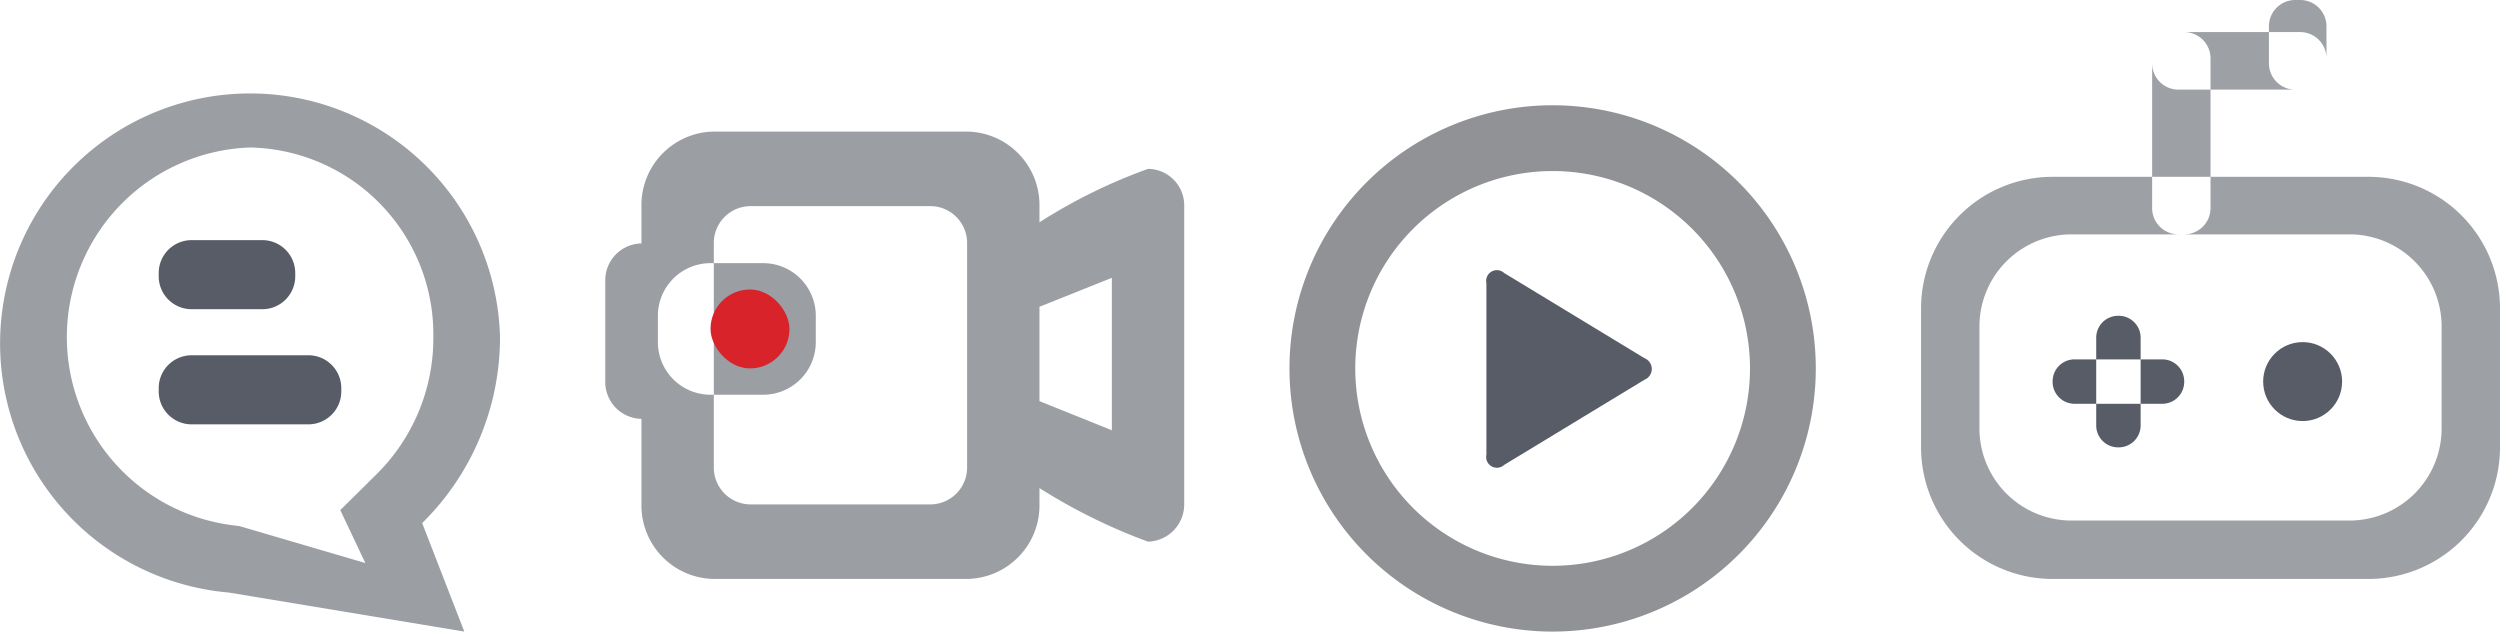 <svg id="navigation" xmlns="http://www.w3.org/2000/svg" width="95" height="24" viewBox="0 0 95 24">
  <defs>
    <style>
      .cls-1 {
        fill: #9b9ea3;
      }

      .cls-1, .cls-2, .cls-4, .cls-5 {
        fill-rule: evenodd;
      }

      .cls-2, .cls-6 {
        fill: #575c67;
      }

      .cls-3 {
        fill: #d8232a;
      }

      .cls-4 {
        fill: #909296;
      }

      .cls-5 {
        fill: #9da0a5;
      }
    </style>
  </defs>
  <g id="comics">
    <path id="comics-2" data-name="comics" class="cls-1" d="M662.691,253.516L671.643,255l-1.6-4.123A9.9,9.9,0,0,0,673,243.8,9.5,9.5,0,1,0,662.691,253.516Zm0.809-16.911a7.106,7.106,0,0,1,6.967,7.221,7.272,7.272,0,0,1-2.172,5.209l-1.364,1.349,0.952,2.011-4.771-1.4-0.2-.027A7.208,7.208,0,0,1,663.5,236.605Z" transform="translate(-654 -231)"/>
    <path id="comics1" class="cls-2" d="M661.281,240.125h2.688a1.25,1.25,0,0,1,1.25,1.25V241.5a1.25,1.25,0,0,1-1.25,1.25h-2.688a1.25,1.25,0,0,1-1.25-1.25v-0.125A1.25,1.25,0,0,1,661.281,240.125Zm0,4.375h4.438a1.25,1.25,0,0,1,1.25,1.25v0.125a1.25,1.25,0,0,1-1.25,1.25h-4.438a1.25,1.25,0,0,1-1.25-1.25V245.75A1.25,1.25,0,0,1,661.281,244.5Z" transform="translate(-654 -231)"/>
  </g>
  <g id="movie_icon" data-name="movie icon">
    <path id="movies" class="cls-1" d="M697.625,251.583a21.627,21.627,0,0,1-4.125-2.036v0.62A2.793,2.793,0,0,1,690.75,253h-9.625a2.793,2.793,0,0,1-2.75-2.833v-3.251A1.4,1.4,0,0,1,677,245.5v-3.833a1.4,1.4,0,0,1,1.375-1.417v-1.417a2.792,2.792,0,0,1,2.75-2.833h9.625a2.792,2.792,0,0,1,2.75,2.833v0.614a20.575,20.575,0,0,1,4.125-2.03A1.387,1.387,0,0,1,699,238.833v11.334A1.415,1.415,0,0,1,697.625,251.583Zm-6.875-4.25V240.25a1.4,1.4,0,0,0-1.375-1.417H682.5a1.4,1.4,0,0,0-1.375,1.417v8.5a1.4,1.4,0,0,0,1.375,1.417h6.875a1.4,1.4,0,0,0,1.375-1.417v-1.417Zm5.5-5.775-2.75,1.1v3.585l2.75,1.107v-5.8ZM681,241h2a2,2,0,0,1,2,2v1a2,2,0,0,1-2,2h-2a2,2,0,0,1-2-2v-1A2,2,0,0,1,681,241Z" transform="translate(-654 -231)"/>
    <rect id="movies1" class="cls-3" x="27" y="11" width="3" height="3" rx="1.5" ry="1.5"/>
  </g>
  <g id="video">
    <path id="video_copy" data-name="video copy" class="cls-4" d="M713,255a10,10,0,1,1,10-10A10,10,0,0,1,713,255Zm0-17.5a7.5,7.5,0,1,0,7.5,7.5A7.5,7.5,0,0,0,713,237.5Z" transform="translate(-654 -231)"/>
    <path id="video1_copy" data-name="video1 copy" class="cls-2" d="M716.488,245.431l-5.329,3.235a0.408,0.408,0,0,1-.676-0.385v-6.52a0.408,0.408,0,0,1,.676-0.386l5.329,3.235A0.441,0.441,0,0,1,716.488,245.431Z" transform="translate(-654 -231)"/>
  </g>
  <g id="game">
    <path id="game-2" data-name="game" class="cls-5" d="M732,237.719h12a5,5,0,0,1,5,5V248a5,5,0,0,1-5,5H732a5,5,0,0,1-5-5v-5.281A5,5,0,0,1,732,237.719Zm0.719,2.187h10.562a3.5,3.5,0,0,1,3.5,3.5v3.875a3.5,3.5,0,0,1-3.5,3.5H732.719a3.5,3.5,0,0,1-3.5-3.5v-3.875A3.5,3.5,0,0,1,732.719,239.906Zm4.062-7.687H737a1,1,0,0,1,1,1v5.687a1,1,0,0,1-1,1h-0.219a1,1,0,0,1-1-1v-5.687A1,1,0,0,1,736.781,232.219Zm0,0h4.625a1,1,0,0,1,1,1v0.187a1,1,0,0,1-1,1h-4.625a1,1,0,0,1-1-1v-0.187A1,1,0,0,1,736.781,232.219ZM741.219,231h0.187a1,1,0,0,1,1,1v1.406a1,1,0,0,1-1,1h-0.187a1,1,0,0,1-1-1V232A1,1,0,0,1,741.219,231Z" transform="translate(-654 -231)"/>
    <path id="game1" class="cls-2" d="M734.49,243h0.02a0.833,0.833,0,0,1,.834.833v3.334a0.833,0.833,0,0,1-.834.833h-0.02a0.833,0.833,0,0,1-.834-0.833v-3.334A0.833,0.833,0,0,1,734.49,243Zm-1.657,1.656h3.334a0.833,0.833,0,0,1,.833.834v0.02a0.833,0.833,0,0,1-.833.834h-3.334A0.833,0.833,0,0,1,732,245.51v-0.02A0.833,0.833,0,0,1,732.833,244.656Z" transform="translate(-654 -231)"/>
    <circle id="game2" class="cls-6" cx="87.5" cy="14.5" r="1.5"/>
  </g>
</svg>
